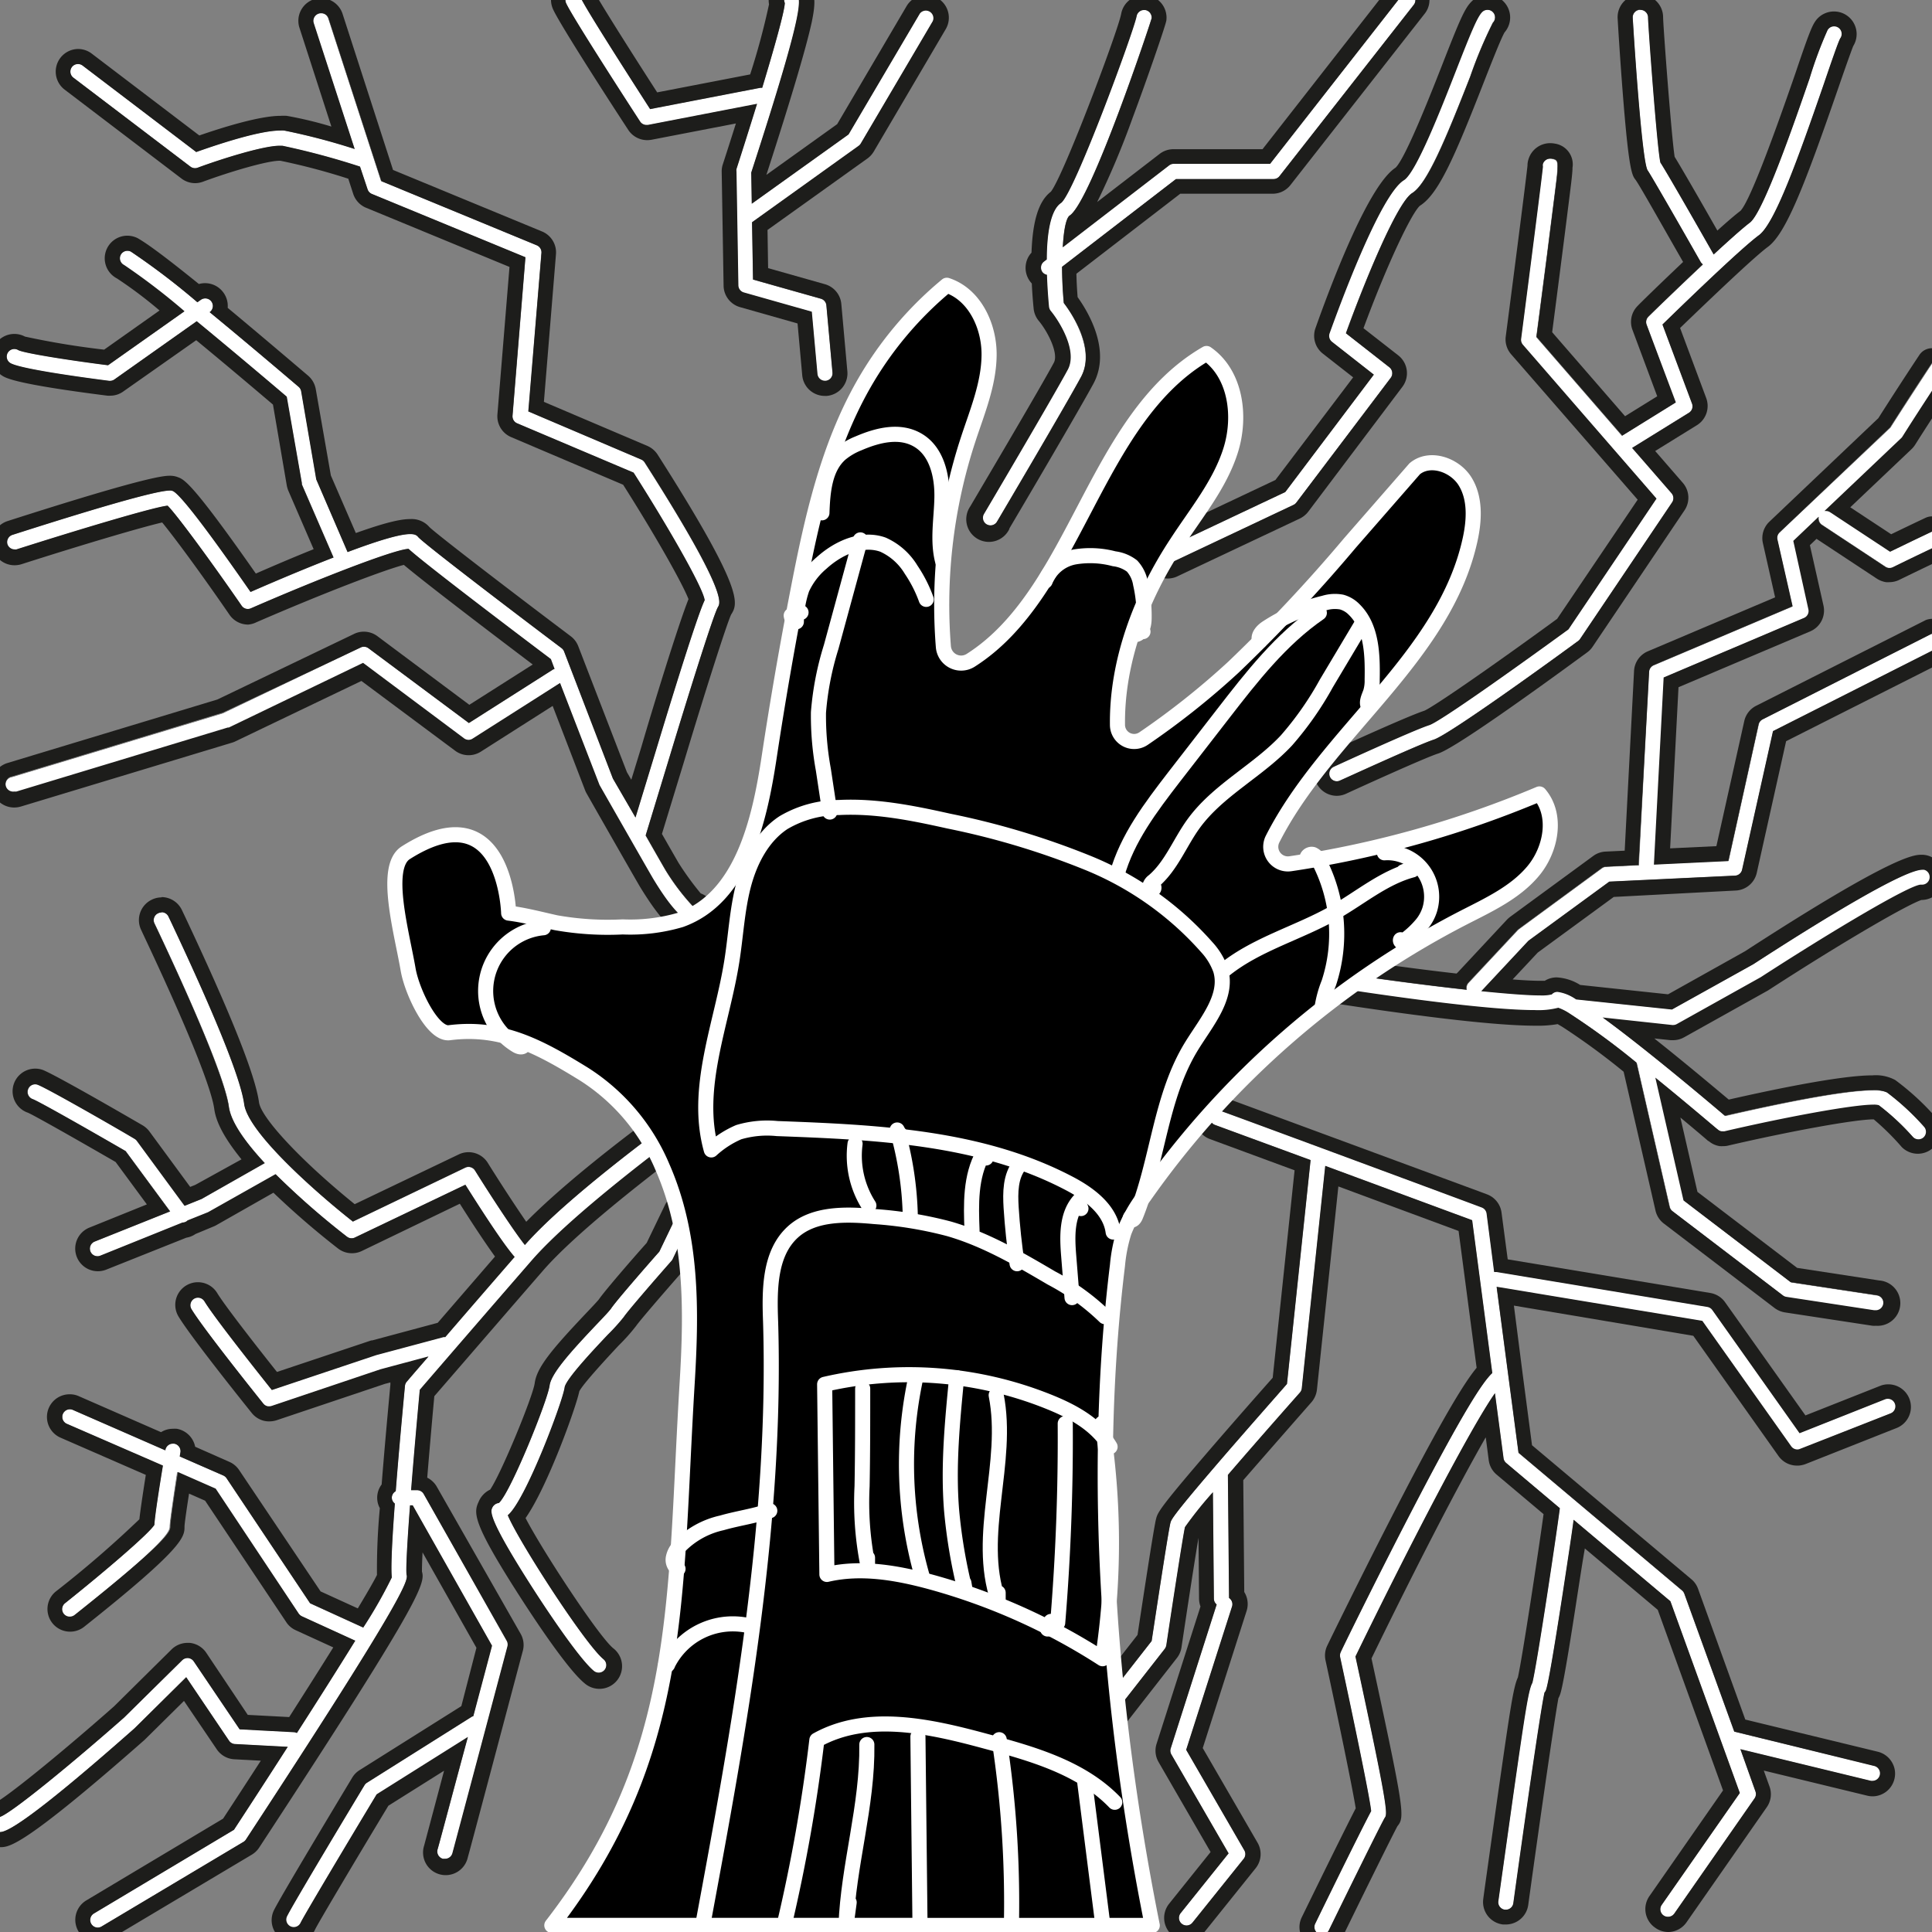 <svg xmlns="http://www.w3.org/2000/svg" viewBox="0 0 256 256"><rect x="0" y="0" width="256" height="256" fill="#808080" stroke="none"/><defs><style>.cls-1{fill:#fff;}.cls-2{fill:#1d1d1b;}.cls-3,.cls-4{stroke:#fff;stroke-linecap:round;stroke-linejoin:round;stroke-width:2px;}.cls-4{fill:none;}</style></defs><g id="Chronicler_modules" data-name="Chronicler modules"><path class="cls-1" d="M249.79,185.39l-11.32,4.49-11.56-16.32a1,1,0,0,0-.65-.41l-27.94-4.63a.86.86,0,0,0-.32,0l-1-7.74a1,1,0,0,0-.65-.81c-.32-.12-32.36-12-34.66-12.8a1,1,0,1,0-.68,1.88l12.67,4.67-3.13,29.67c-1,1.18-5.72,6.47-9.59,11-5.63,6.56-5.76,7-5.85,7.4-.3,1.14-2.13,13.3-2.49,15.66L145.92,226a1,1,0,0,0,.17,1.4,1,1,0,0,0,.66.21,1,1,0,0,0,.74-.38l6.85-8.76a1.16,1.16,0,0,0,.2-.47c.86-5.74,2.21-14.5,2.47-15.65a51,51,0,0,1,3.71-4.63l.13,14.13a1,1,0,0,0,.37.75l-6.09,19.07a1,1,0,0,0,.09.81l7.58,13.1-6.36,7.93a1,1,0,0,0,.83,1.62,1,1,0,0,0,.73-.37l6.79-8.46a1,1,0,0,0,.08-1.13l-7.7-13.31,6.08-19a1,1,0,0,0-.4-1.12l-.15-16.31c4.31-5,9.49-10.85,9.54-10.91a1,1,0,0,0,.25-.56l3.11-29.48,19.47,7.2,2.67,20.26c-1.22,1.11-3.79,5-10.86,18.61-4.71,9.1-9.18,18.29-9.23,18.39a1,1,0,0,0-.07.64c1.53,7.09,3.94,18.58,4.11,20.4-.49.89-2.05,3.94-7.42,14.93a1,1,0,0,0,.46,1.33,1,1,0,0,0,.49.1,1,1,0,0,0,.85-.56c2.73-5.59,6.92-14.1,7.42-14.93.38-.48.41-1.48-3.89-21.35,7.1-14.6,15.3-30.38,18.49-34.9l1.14,8.61a1,1,0,0,0,.34.63l7.12,6c-.39,3.09-3,20.52-3.64,23.15-.52.88-1,3.92-2.51,14.71-1,7.11-2,14.22-2,14.22a1,1,0,0,0,.86,1.12h.18a1,1,0,0,0,.94-.86c1.35-9.79,3.58-25.47,4.13-27.91a1,1,0,0,0,.18-.29c.28-.68,1-5,2.23-12.81.78-5.12,1.23-8.07,1.45-9.8l12.83,10.8,9.2,25.41-10.35,14.83a1,1,0,0,0,.24,1.39,1,1,0,0,0,.63.18,1,1,0,0,0,.77-.42l10.64-15.27a1,1,0,0,0,.12-.91l-2-5.61,17.31,4.2.29,0a1,1,0,0,0,.92-.77,1,1,0,0,0-.74-1.2l-18.59-4.52-6.62-18.28a1,1,0,0,0-.29-.42l-21.68-18.25-1.35-10.21h0l-1.55-11.78,27.26,4.52,11.77,16.61a1,1,0,0,0,.87.42.85.85,0,0,0,.31-.06l12.06-4.78a1,1,0,1,0-.74-1.86Z"/><path class="cls-1" d="M85,60.91,70,54.52l1.71-21a1,1,0,0,0-.61-1L50.46,24l-7-21.56a1,1,0,0,0-1.91.62L47,19.75a84.81,84.81,0,0,0-9.27-2.41C35.08,17,28.13,19.39,26,20.15L10.94,8.69a1,1,0,0,0-1.21,1.6L25.26,22.07a1,1,0,0,0,.95.14c3.37-1.25,9.4-3.13,11.24-2.89a99.17,99.17,0,0,1,10.28,2.76l1,3a1,1,0,0,0,.57.62l20.35,8.39-1.71,21a1,1,0,0,0,.6,1l15.41,6.55c4.57,7.17,9.23,15.28,9.42,16.91-1.13,2.3-5.56,16.95-6.47,19.95l-2.7,8.85-3-5.17L74.75,86.34a1,1,0,0,0-.33-.44c-6.93-5.22-18.22-13.84-19-14.72-.38-.44-1-1.16-9.36,2l-4.15-9.63-2-11.67a1,1,0,0,0-.33-.59c-.43-.36-6.19-5.29-11.8-9.9h0a1,1,0,0,0-1.15-1.64l-.47.33a94.73,94.73,0,0,0-8.81-6.71,1,1,0,0,0-.92,1.78,87.45,87.45,0,0,1,8,6.13L14.32,48.41c-5.3-.68-11.08-1.6-11.89-2a1,1,0,0,0-1.09,1.68c1.18.78,9.56,1.92,13.11,2.37h.13a1,1,0,0,0,.57-.19l10.9-7.71c4.41,3.63,9.2,7.67,11.93,10L40,64a1,1,0,0,0,.06.23l4.17,9.65c-2.85,1.11-6.45,2.6-11,4.57-5.94-8.55-9.42-13-10.32-13.38-.36-.13-1.42-.53-21.28,5.82A1,1,0,0,0,1,72.14a1,1,0,0,0,1.25.64c8.53-2.72,18.17-5.6,20-5.79C23.33,68.07,28,74.42,32,80.26a1,1,0,0,0,1.22.34c8.92-3.88,19-7.8,20.89-7.88,2.16,2,15.52,12.09,18.86,14.61l.5,1.31a1.8,1.8,0,0,0-.21.08L62.13,95.81,48.82,85.9a1,1,0,0,0-1-.1L29.52,94.56,1.61,103a1,1,0,0,0,.29,2,1.55,1.55,0,0,0,.29,0l28-8.48.14,0,17.79-8.54,13.38,10a1,1,0,0,0,1.13,0L74.21,90.5,79.38,104a.91.91,0,0,0,.07.14c.27.48,6.72,11.78,7.07,12.35,2.32,3.8,4.1,5.71,5.29,5.71a1,1,0,0,0,.5-.13,1,1,0,0,0,.37-1.37,1,1,0,0,0-.82-.5,30,30,0,0,1-3.63-4.75c-.14-.22-1.29-2.23-2.7-4.7l0-.06,3.22-10.58c2.13-7,5.74-18.63,6.36-19.67.34-.54,1.24-2-9.7-19.1A1,1,0,0,0,85,60.91Z"/><path class="cls-1" d="M123.23,1.45a1,1,0,0,0-1.36.35l-9.43,16L99.61,27l-.07-4.14C107,0,106.2-.43,105.3-.89A1,1,0,0,0,104-.45a1,1,0,0,0,0,.85c0,1.13-1.35,5.87-3,11.24h-.23L86.14,14.46C82.63,9,77.3.67,76.88-.38a1,1,0,0,0-1.3-.55A1,1,0,0,0,75,.38c.66,1.61,8.87,14.29,9.8,15.73a1,1,0,0,0,.84.46l.19,0,14.47-2.79c-.92,3-1.88,6-2.73,8.65a1,1,0,0,0,0,.33l.25,15.07a1,1,0,0,0,.73.95l9,2.55.75,8.24a1,1,0,0,0,1,.91h.09a1,1,0,0,0,.9-1.08l-.81-8.92a1,1,0,0,0-.72-.87l-9-2.54-.13-7.6,14.13-10.11a1,1,0,0,0,.28-.31l9.53-16.2A1,1,0,0,0,123.23,1.45Z"/><path class="cls-1" d="M219.47,66.05,207.8,83.38c-6.44,4.71-17,12.24-18.44,12.69-2.16.69-12.23,5.32-12.66,5.52a1,1,0,0,0,.42,1.91.92.92,0,0,0,.42-.1c.1,0,10.38-4.77,12.43-5.42s16.33-11,19.15-13.09a1.14,1.14,0,0,0,.24-.25l12.2-18.11a1,1,0,0,0-.08-1.21l-5.22-6,7.53-4.66a1,1,0,0,0,.41-1.2L220.28,43c2.05-2,10.28-10,12.79-11.85,2.1-1.57,5.14-10,8.61-20.08.94-2.72,1.9-5.53,2.16-6A1,1,0,1,0,242.16,4a53.76,53.76,0,0,0-2.37,6.39c-2,5.77-6.14,17.8-7.92,19.13-1,.76-2.82,2.38-4.8,4.22-1.49-2.62-6.16-10.81-7.06-12.18-.44-1.76-1.63-18.31-1.64-19.23a1,1,0,0,0-2,0c0,.18,1.14,19.31,2,20.31.41.56,4.52,7.72,7,12.1a1,1,0,0,0,.3.33c-3.47,3.26-7,6.68-7.22,6.92a1,1,0,0,0-.24,1.06L222,53.38l-7.1,4.4-11.37-13.1c.19-1.45.81-6.25,1.43-11,.36-2.88.73-5.75,1-7.91.21-1.69.34-2.75.37-3.42h0c.06-1.1-.16-1.15-.74-1.27a1,1,0,0,0-1.17.69,1,1,0,0,0,0,.35c-.12,1.31-1.78,14.23-2.89,22.81a1,1,0,0,0,.23.78Z"/><path class="cls-1" d="M186,23.88c-3.21,2-8.77,17.25-9.85,20.29a1,1,0,0,0,.32,1.12l5.55,4.35L170.31,65.2l-15.88,7.5a1,1,0,0,0,.43,1.9,1,1,0,0,0,.43-.1l16.09-7.6a1,1,0,0,0,.38-.3l12.48-16.54a1,1,0,0,0-.18-1.39l-5.76-4.51c2.47-6.83,6.82-17.38,8.78-18.58s4.46-7.18,7.69-15.43a58.75,58.75,0,0,1,3-7.14,1,1,0,0,0,0-1.41,1,1,0,0,0-1.42,0c-.65.65-1.47,2.66-3.49,7.82S187.64,22.88,186,23.88Z"/><path class="cls-1" d="M91.24,160.11a1,1,0,0,0-1.33.47l-2.54,5.29c-.9,1-5.66,6.44-6.38,7.52-.17.27-1,1.19-1.9,2.09-3.42,3.61-6,6.5-6.26,8.13-.26,2-5.17,14.17-6.72,15.57a1.09,1.09,0,0,0-.88.63c-.23.5-.62,1.34,5.38,10.69,2.81,4.37,6.41,9.55,8.08,10.93a1,1,0,0,0,.64.23,1,1,0,0,0,.77-.36,1,1,0,0,0-.13-1.41c-2.53-2.1-11.34-15.78-12.69-19.09,2.36-2,7.29-15.1,7.53-16.93.15-1.12,4.06-5.25,5.73-7a25.92,25.92,0,0,0,2.12-2.35c.51-.77,4-4.85,6.3-7.41a.94.94,0,0,0,.16-.23l2.59-5.41A1,1,0,0,0,91.24,160.11Z"/><path class="cls-1" d="M255,115.25c-1.91-.51-13.41,6.51-22.64,12.5l-10.78,6-12.7-1.34c-2.29-1.35-2.82-1.07-3.23-.66-.94.29-4.71,0-9.34-.43l6.24-6.68,10.72-7.84L229.9,116a1,1,0,0,0,.93-.78l4.1-18.37L256,86.24V84l-.08,0L233.6,95.31a1,1,0,0,0-.52.67l-4,18.09-9.86.47,1.29-24.8,18.6-7.89a1,1,0,0,0,.58-1.14l-2-9.07,3.36-3.2a1,1,0,0,0,.41,1.08l8.42,5.56a1,1,0,0,0,.4.15,1,1,0,0,0,.59-.09c1.38-.68,3.26-1.59,5.2-2.51V70.42c-2.39,1.13-4.59,2.19-5.56,2.67l-7.95-5.24a1,1,0,0,0-.74-.14l10.16-9.65a1,1,0,0,0,.16-.19c1.17-1.86,2.53-4,3.93-6.1V48.14c-2.63,4-4.91,7.53-5.55,8.55L235.83,70.58a1,1,0,0,0-.29,1l2,8.81-18.4,7.8a1,1,0,0,0-.61.87l-1.34,25.62-4.35.21a1,1,0,0,0-.54.19l-11,8.07-.14.12-6.54,7a1,1,0,0,0-.22.92c-5.56-.61-11.92-1.47-16.09-2.1a1,1,0,1,0-.3,2c9.56,1.46,25.44,3.63,28.56,2.5a6.75,6.75,0,0,1,1.48.75h0a97.71,97.71,0,0,1,8.87,6.51l4.38,19.09a1,1,0,0,0,.36.57l14.68,11.2a1,1,0,0,0,.46.19l11.61,1.77a1,1,0,0,0,1.14-.84,1,1,0,0,0-.84-1.14l-11.36-1.72-14.19-10.83-3.73-16.27c4.42,3.58,8.24,6.85,8.29,6.88a1,1,0,0,0,.87.22c9-2.09,19.13-3.93,20.45-3.46a31.69,31.69,0,0,1,4.5,4.19,1,1,0,0,0,1.42.08,1,1,0,0,0,.07-1.41,33.16,33.16,0,0,0-4.92-4.55c-1.87-1.19-14,1.37-21.48,3.09-1.3-1.11-5.71-4.84-10.19-8.41-2.47-2-4.43-3.46-6-4.61l9.24,1a1,1,0,0,0,.6-.12l11.12-6.21c9.13-5.93,19.49-12.1,21.16-12.26a1,1,0,0,0,1.13-.71A1,1,0,0,0,255,115.25Zm-48.3,18.2a1,1,0,0,0,.3-.2A1,1,0,0,1,206.66,133.45Z"/><path class="cls-1" d="M185.28,0l-17,21.72H155.49a1,1,0,0,0-.61.21L140.79,32.78c.12-2.28.44-3.91.92-4.22,2.89-1.9,10.83-25.93,10.85-26.13a1,1,0,0,0-.85-1.09,1,1,0,0,0-1.13.83c-.41,2.16-8.2,23.34-10,24.72-1.44.94-1.86,4.21-1.9,7.49l-.38.29a1,1,0,0,0-.18,1.4,1,1,0,0,0,.58.34c.05,1.64.17,3.15.27,4.22a1.11,1.11,0,0,0,.22.55c1.09,1.31,3.62,5.28,2.27,7.8-2,3.63-11,19-11.1,19.12a1,1,0,0,0,.35,1.37,1.06,1.06,0,0,0,.51.14,1,1,0,0,0,.86-.49c.38-.64,9.17-15.53,11.14-19.19s-1.39-8.62-2.29-9.78c-.15-1.66-.22-3.3-.23-4.8l15.1-11.63h12.92a1,1,0,0,0,.79-.38L187.34.62a1,1,0,0,0,.2-.62Z"/><path class="cls-1" d="M89.76,149.27a1,1,0,0,0-1.4-.26c-.36.26-13.37,9.73-18.81,16-1.25-1.55-4.12-5.89-6.62-9.88a1,1,0,0,0-1.28-.37L46.76,161.9c-4.26-3.34-13.87-11.65-14.41-15.57-.45-3.34-3.7-11.43-9.63-24l-.4-.84a1,1,0,0,0-1.82.84l.41.86c7.29,15.47,9.17,21.29,9.46,23.45s2.28,4.8,4.76,7.48l-8.38,4.76-2.24.9-6.33-8.61a1,1,0,0,0-.31-.27c-1.94-1.13-11.72-6.79-12.86-7.17a1,1,0,0,0-1.25.62,1,1,0,0,0,.61,1.28c.8.28,7.9,4.33,12.32,6.89l5.9,8-10,4a1,1,0,0,0,.38,1.93,1,1,0,0,0,.37-.07L24.21,162h0a1,1,0,0,0,.59-.2s0,0,.06-.07l2.7-1.08.12-.06,8.87-5A104.64,104.64,0,0,0,46,163.86a1,1,0,0,0,1,.11l14.65-7c3.69,5.86,5.52,8.43,6.53,9.57-3,3.44-6.2,7.15-9.2,10.63a.83.83,0,0,0-.31,0l-8.9,2.38L36,184.17c-1.66-2.09-7.61-9.57-8.93-11.75a1,1,0,0,0-1.37-.34,1,1,0,0,0-.34,1.37c1.59,2.64,9.2,12.12,9.52,12.52a1,1,0,0,0,.56.35,1,1,0,0,0,.54,0l14.43-4.83,6.38-1.71c-1,1.16-2,2.29-2.88,3.34a1,1,0,0,0-.24.56c-.56,5.92-.95,10.45-1.22,13.95a1,1,0,0,0-.52.86,1,1,0,0,0,.4.78c-.51,6.8-.49,9-.4,9.78a62.7,62.7,0,0,1-3.79,6.65l-7.05-3.22L30,195.89a1.07,1.07,0,0,0-.43-.36L23.81,193l.09-.54a1,1,0,0,0-2-.33v.05L9.64,186.82a1,1,0,0,0-.8,1.83l12.75,5.57c-.42,2.56-1.07,6.63-1.13,7.86-.72,1.16-6.51,6.13-11.84,10.38a1,1,0,0,0-.16,1.41,1,1,0,0,0,.78.37,1.06,1.06,0,0,0,.63-.21c12.58-10,12.58-11.25,12.58-11.77s.53-4.13,1-7.21l5,2.2L39.57,213.8a1.12,1.12,0,0,0,.42.36l7.09,3.23c-2.21,3.57-4.94,7.88-7.74,12.24a1,1,0,0,0-.39-.11l-7.2-.38-6.08-9a1,1,0,0,0-.73-.44,1,1,0,0,0-.8.29l-7.67,7.59c-7,6.15-15,12.7-16.45,13.17a1,1,0,0,0-1,.79,1,1,0,0,0,.77,1.19,1,1,0,0,0,.22,0c.8,0,3.49-1.08,17.82-13.72l6.86-6.78,5.68,8.42a1,1,0,0,0,.78.44l7,.37c-2.5,3.87-5,7.7-7.13,11L12.44,253.55a1,1,0,0,0-.35,1.37,1,1,0,0,0,.86.49,1,1,0,0,0,.51-.15l18.78-11.2a.89.89,0,0,0,.33-.31C53.39,212,54.13,209.41,53.86,208.67c-.11-.79.11-4.54.46-9.21h.36l10.51,18.6c-.31,1.2-1.32,5-2.48,9.35a.8.8,0,0,0-.2.07l-13.9,8.75a.92.92,0,0,0-.32.33c-1,1.65-9.73,16.15-10.3,17.44a1,1,0,0,0,.5,1.32,1,1,0,0,0,1.32-.51c.4-.87,6.19-10.58,10.07-17L62,230.19c-1.83,6.87-3.76,14.15-4,14.85a1,1,0,0,0,.7,1.23,1.26,1.26,0,0,0,.27,0,1,1,0,0,0,1-.74c.38-1.36,7-26.32,7.29-27.39a1,1,0,0,0-.09-.75L56.14,198a1,1,0,0,0-.87-.51h-.8c.35-4.44.79-9.39,1.15-13.3,4.5-5.22,10-11.62,14.79-17.09h0c5.52-6.37,18.61-15.95,19.15-16.45A1,1,0,0,0,89.76,149.27Z"/><path class="cls-1" d="M249.79,185.39l-11.32,4.49-11.56-16.32a1,1,0,0,0-.65-.41l-27.94-4.63a.86.86,0,0,0-.32,0l-1-7.74a1,1,0,0,0-.65-.81c-.32-.12-32.36-12-34.66-12.8a1,1,0,1,0-.68,1.88l12.67,4.67-3.13,29.67c-1,1.18-5.72,6.47-9.59,11-5.63,6.56-5.76,7-5.85,7.4-.3,1.14-2.13,13.3-2.49,15.66L145.92,226a1,1,0,0,0,.17,1.4,1,1,0,0,0,.66.21,1,1,0,0,0,.74-.38l6.85-8.76a1.16,1.16,0,0,0,.2-.47c.86-5.74,2.21-14.5,2.47-15.65a51,51,0,0,1,3.71-4.63l.13,14.13a1,1,0,0,0,.37.75l-6.09,19.07a1,1,0,0,0,.09.81l7.58,13.1-6.36,7.93a1,1,0,0,0,.83,1.62,1,1,0,0,0,.73-.37l6.79-8.46a1,1,0,0,0,.08-1.13l-7.7-13.31,6.08-19a1,1,0,0,0-.4-1.12l-.15-16.31c4.31-5,9.49-10.85,9.54-10.91a1,1,0,0,0,.25-.56l3.11-29.48,19.47,7.2,2.67,20.26c-1.22,1.11-3.79,5-10.86,18.61-4.71,9.1-9.18,18.29-9.23,18.39a1,1,0,0,0-.07.64c1.53,7.09,3.94,18.58,4.11,20.4-.49.89-2.05,3.94-7.42,14.93a1,1,0,0,0,.46,1.33,1,1,0,0,0,.49.1,1,1,0,0,0,.85-.56c2.73-5.59,6.92-14.1,7.42-14.93.38-.48.41-1.48-3.89-21.35,7.1-14.6,15.3-30.38,18.49-34.9l1.14,8.61a1,1,0,0,0,.34.63l7.12,6c-.39,3.09-3,20.52-3.64,23.15-.52.88-1,3.92-2.51,14.71-1,7.11-2,14.22-2,14.22a1,1,0,0,0,.86,1.12h.18a1,1,0,0,0,.94-.86c1.35-9.79,3.58-25.47,4.13-27.91a1,1,0,0,0,.18-.29c.28-.68,1-5,2.23-12.81.78-5.12,1.23-8.07,1.45-9.8l12.83,10.8,9.2,25.41-10.35,14.83a1,1,0,0,0,.24,1.39,1,1,0,0,0,.63.18,1,1,0,0,0,.77-.42l10.64-15.27a1,1,0,0,0,.12-.91l-2-5.61,17.31,4.2.29,0a1,1,0,0,0,.92-.77,1,1,0,0,0-.74-1.2l-18.59-4.52-6.62-18.28a1,1,0,0,0-.29-.42l-21.68-18.25-1.35-10.21h0l-1.55-11.78,27.26,4.52,11.77,16.61a1,1,0,0,0,.87.42.85.85,0,0,0,.31-.06l12.06-4.78a1,1,0,1,0-.74-1.86Z"/><path class="cls-1" d="M85,60.91,70,54.52l1.71-21a1,1,0,0,0-.61-1L50.46,24l-7-21.56a1,1,0,0,0-1.91.62L47,19.75a84.81,84.81,0,0,0-9.27-2.41C35.08,17,28.13,19.39,26,20.15L10.94,8.69a1,1,0,0,0-1.21,1.6L25.26,22.07a1,1,0,0,0,.95.14c3.37-1.25,9.4-3.13,11.24-2.89a99.17,99.17,0,0,1,10.28,2.76l1,3a1,1,0,0,0,.57.62l20.35,8.39-1.71,21a1,1,0,0,0,.6,1l15.41,6.55c4.57,7.17,9.23,15.28,9.42,16.91-1.13,2.3-5.56,16.95-6.47,19.95l-2.7,8.85-3-5.17L74.75,86.34a1,1,0,0,0-.33-.44c-6.93-5.22-18.22-13.84-19-14.72-.38-.44-1-1.16-9.36,2l-4.15-9.63-2-11.67a1,1,0,0,0-.33-.59c-.43-.36-6.19-5.29-11.8-9.9h0a1,1,0,0,0-1.15-1.64l-.47.33a94.73,94.73,0,0,0-8.81-6.71,1,1,0,0,0-.92,1.78,87.45,87.45,0,0,1,8,6.13L14.32,48.41c-5.3-.68-11.08-1.6-11.89-2a1,1,0,0,0-1.09,1.68c1.18.78,9.56,1.92,13.11,2.37h.13a1,1,0,0,0,.57-.19l10.9-7.71c4.41,3.63,9.2,7.67,11.93,10L40,64a1,1,0,0,0,.06.23l4.17,9.65c-2.85,1.11-6.45,2.6-11,4.57-5.94-8.55-9.42-13-10.32-13.38-.36-.13-1.42-.53-21.28,5.82A1,1,0,0,0,1,72.14a1,1,0,0,0,1.25.64c8.53-2.72,18.17-5.6,20-5.79C23.33,68.07,28,74.42,32,80.26a1,1,0,0,0,1.22.34c8.92-3.88,19-7.8,20.89-7.88,2.16,2,15.52,12.09,18.86,14.61l.5,1.31a1.8,1.8,0,0,0-.21.08L62.13,95.81,48.82,85.9a1,1,0,0,0-1-.1L29.52,94.56,1.61,103a1,1,0,0,0,.29,2,1.55,1.55,0,0,0,.29,0l28-8.48.14,0,17.79-8.54,13.38,10a1,1,0,0,0,1.13,0L74.21,90.5,79.38,104a.91.91,0,0,0,.07.14c.27.48,6.72,11.78,7.07,12.35,2.32,3.8,4.1,5.71,5.29,5.71a1,1,0,0,0,.5-.13,1,1,0,0,0,.37-1.37,1,1,0,0,0-.82-.5,30,30,0,0,1-3.63-4.75c-.14-.22-1.29-2.23-2.7-4.7l0-.06,3.22-10.58c2.13-7,5.74-18.63,6.36-19.67.34-.54,1.24-2-9.7-19.1A1,1,0,0,0,85,60.91Z"/><path class="cls-1" d="M123.23,1.45a1,1,0,0,0-1.36.35l-9.43,16L99.61,27l-.07-4.14C107,0,106.2-.43,105.3-.89A1,1,0,0,0,104-.45a1,1,0,0,0,0,.85c0,1.13-1.35,5.87-3,11.24h-.23L86.14,14.46C82.63,9,77.3.67,76.88-.38a1,1,0,0,0-1.3-.55A1,1,0,0,0,75,.38c.66,1.61,8.87,14.29,9.8,15.73a1,1,0,0,0,.84.46l.19,0,14.47-2.79c-.92,3-1.88,6-2.73,8.65a1,1,0,0,0,0,.33l.25,15.07a1,1,0,0,0,.73.95l9,2.55.75,8.24a1,1,0,0,0,1,.91h.09a1,1,0,0,0,.9-1.08l-.81-8.92a1,1,0,0,0-.72-.87l-9-2.54-.13-7.6,14.13-10.11a1,1,0,0,0,.28-.31l9.53-16.2A1,1,0,0,0,123.23,1.45Z"/><path class="cls-1" d="M219.47,66.05,207.8,83.38c-6.44,4.71-17,12.24-18.44,12.69-2.16.69-12.23,5.32-12.66,5.52a1,1,0,0,0,.42,1.91.92.92,0,0,0,.42-.1c.1,0,10.38-4.77,12.43-5.42s16.33-11,19.15-13.09a1.14,1.14,0,0,0,.24-.25l12.2-18.11a1,1,0,0,0-.08-1.21l-5.22-6,7.53-4.66a1,1,0,0,0,.41-1.2L220.28,43c2.05-2,10.28-10,12.79-11.85,2.1-1.57,5.14-10,8.61-20.08.94-2.72,1.9-5.53,2.16-6A1,1,0,1,0,242.16,4a53.76,53.76,0,0,0-2.37,6.39c-2,5.77-6.14,17.8-7.92,19.13-1,.76-2.82,2.38-4.8,4.22-1.49-2.62-6.16-10.81-7.06-12.18-.44-1.76-1.63-18.31-1.64-19.23a1,1,0,0,0-2,0c0,.18,1.14,19.31,2,20.31.41.56,4.52,7.72,7,12.1a1,1,0,0,0,.3.33c-3.47,3.26-7,6.68-7.22,6.92a1,1,0,0,0-.24,1.06L222,53.38l-7.1,4.4-11.37-13.1c.19-1.45.81-6.25,1.43-11,.36-2.88.73-5.75,1-7.91.21-1.69.34-2.75.37-3.42h0c.06-1.1-.16-1.15-.74-1.27a1,1,0,0,0-1.17.69,1,1,0,0,0,0,.35c-.12,1.31-1.78,14.23-2.89,22.81a1,1,0,0,0,.23.78Z"/><path class="cls-1" d="M186,23.88c-3.21,2-8.77,17.25-9.85,20.29a1,1,0,0,0,.32,1.12l5.55,4.35L170.31,65.2l-15.88,7.5a1,1,0,0,0,.43,1.9,1,1,0,0,0,.43-.1l16.09-7.6a1,1,0,0,0,.38-.3l12.48-16.54a1,1,0,0,0-.18-1.39l-5.76-4.51c2.47-6.83,6.82-17.38,8.78-18.58s4.46-7.18,7.69-15.43a58.75,58.75,0,0,1,3-7.14,1,1,0,0,0,0-1.41,1,1,0,0,0-1.42,0c-.65.65-1.47,2.66-3.49,7.82S187.64,22.88,186,23.88Z"/><path class="cls-1" d="M91.24,160.11a1,1,0,0,0-1.33.47l-2.54,5.29c-.9,1-5.66,6.44-6.38,7.52-.17.27-1,1.19-1.9,2.09-3.42,3.61-6,6.5-6.26,8.13-.26,2-5.17,14.17-6.72,15.57a1.09,1.09,0,0,0-.88.63c-.23.5-.62,1.34,5.38,10.69,2.81,4.37,6.41,9.55,8.08,10.93a1,1,0,0,0,.64.23,1,1,0,0,0,.77-.36,1,1,0,0,0-.13-1.41c-2.53-2.1-11.34-15.78-12.69-19.09,2.36-2,7.29-15.1,7.53-16.93.15-1.12,4.06-5.25,5.73-7a25.92,25.92,0,0,0,2.12-2.35c.51-.77,4-4.85,6.3-7.41a.94.94,0,0,0,.16-.23l2.59-5.41A1,1,0,0,0,91.24,160.11Z"/><path class="cls-1" d="M255,115.25c-1.91-.51-13.41,6.51-22.64,12.5l-10.78,6-12.7-1.34c-2.29-1.35-2.82-1.07-3.23-.66-.94.29-4.71,0-9.34-.43l6.24-6.68,10.72-7.84L229.9,116a1,1,0,0,0,.93-.78l4.1-18.37L256,86.24V84l-.08,0L233.6,95.31a1,1,0,0,0-.52.67l-4,18.09-9.86.47,1.29-24.8,18.6-7.89a1,1,0,0,0,.58-1.14l-2-9.07,3.36-3.2a1,1,0,0,0,.41,1.08l8.42,5.56a1,1,0,0,0,.4.15,1,1,0,0,0,.59-.09c1.38-.68,3.26-1.59,5.2-2.51V70.42c-2.39,1.13-4.59,2.19-5.56,2.67l-7.95-5.24a1,1,0,0,0-.74-.14l10.16-9.65a1,1,0,0,0,.16-.19c1.17-1.86,2.53-4,3.93-6.1V48.14c-2.63,4-4.91,7.53-5.55,8.55L235.83,70.58a1,1,0,0,0-.29,1l2,8.81-18.4,7.8a1,1,0,0,0-.61.87l-1.34,25.62-4.35.21a1,1,0,0,0-.54.19l-11,8.07-.14.12-6.54,7a1,1,0,0,0-.22.92c-5.56-.61-11.92-1.47-16.09-2.1a1,1,0,1,0-.3,2c9.56,1.46,25.44,3.63,28.56,2.5a6.75,6.75,0,0,1,1.48.75h0a97.71,97.71,0,0,1,8.87,6.51l4.38,19.09a1,1,0,0,0,.36.57l14.68,11.2a1,1,0,0,0,.46.19l11.61,1.77a1,1,0,0,0,1.14-.84,1,1,0,0,0-.84-1.14l-11.36-1.72-14.19-10.83-3.73-16.27c4.42,3.58,8.24,6.85,8.29,6.88a1,1,0,0,0,.87.22c9-2.09,19.13-3.93,20.45-3.46a31.69,31.69,0,0,1,4.5,4.19,1,1,0,0,0,1.42.08,1,1,0,0,0,.07-1.41,33.16,33.16,0,0,0-4.92-4.55c-1.87-1.19-14,1.37-21.48,3.09-1.3-1.11-5.71-4.84-10.19-8.41-2.47-2-4.43-3.46-6-4.61l9.24,1a1,1,0,0,0,.6-.12l11.12-6.21c9.13-5.93,19.49-12.1,21.16-12.26a1,1,0,0,0,1.13-.71A1,1,0,0,0,255,115.25Zm-48.3,18.2a1,1,0,0,0,.3-.2A1,1,0,0,1,206.66,133.45Z"/><path class="cls-1" d="M185.28,0l-17,21.72H155.49a1,1,0,0,0-.61.21L140.79,32.78c.12-2.28.44-3.91.92-4.22,2.89-1.9,10.83-25.93,10.85-26.13a1,1,0,0,0-.85-1.09,1,1,0,0,0-1.13.83c-.41,2.16-8.2,23.34-10,24.72-1.44.94-1.86,4.21-1.9,7.49l-.38.29a1,1,0,0,0-.18,1.4,1,1,0,0,0,.58.34c.05,1.64.17,3.15.27,4.22a1.11,1.11,0,0,0,.22.55c1.09,1.31,3.62,5.28,2.27,7.8-2,3.63-11,19-11.1,19.12a1,1,0,0,0,.35,1.37,1.06,1.06,0,0,0,.51.14,1,1,0,0,0,.86-.49c.38-.64,9.17-15.53,11.14-19.19s-1.39-8.62-2.29-9.78c-.15-1.66-.22-3.3-.23-4.8l15.1-11.63h12.92a1,1,0,0,0,.79-.38L187.34.62a1,1,0,0,0,.2-.62Z"/><path class="cls-1" d="M89.76,149.27a1,1,0,0,0-1.4-.26c-.36.26-13.37,9.73-18.81,16-1.25-1.55-4.12-5.89-6.62-9.88a1,1,0,0,0-1.28-.37L46.76,161.9c-4.26-3.34-13.87-11.65-14.41-15.57-.45-3.34-3.7-11.43-9.63-24l-.4-.84a1,1,0,0,0-1.82.84l.41.86c7.29,15.47,9.17,21.29,9.46,23.45s2.28,4.8,4.76,7.48l-8.38,4.76-2.24.9-6.33-8.61a1,1,0,0,0-.31-.27c-1.94-1.13-11.72-6.79-12.86-7.17a1,1,0,0,0-1.25.62,1,1,0,0,0,.61,1.28c.8.28,7.9,4.33,12.32,6.89l5.9,8-10,4a1,1,0,0,0,.38,1.93,1,1,0,0,0,.37-.07L24.21,162h0a1,1,0,0,0,.59-.2s0,0,.06-.07l2.7-1.08.12-.06,8.87-5A104.64,104.64,0,0,0,46,163.86a1,1,0,0,0,1,.11l14.65-7c3.69,5.86,5.52,8.43,6.53,9.57-3,3.44-6.2,7.15-9.2,10.63a.83.83,0,0,0-.31,0l-8.9,2.38L36,184.17c-1.66-2.09-7.61-9.57-8.93-11.75a1,1,0,0,0-1.37-.34,1,1,0,0,0-.34,1.37c1.59,2.64,9.2,12.12,9.52,12.52a1,1,0,0,0,.56.35,1,1,0,0,0,.54,0l14.43-4.83,6.38-1.71c-1,1.16-2,2.29-2.88,3.34a1,1,0,0,0-.24.56c-.56,5.92-.95,10.45-1.22,13.95a1,1,0,0,0-.52.86,1,1,0,0,0,.4.78c-.51,6.8-.49,9-.4,9.78a62.7,62.7,0,0,1-3.79,6.65l-7.05-3.22L30,195.89a1.07,1.07,0,0,0-.43-.36L23.81,193l.09-.54a1,1,0,0,0-2-.33v.05L9.64,186.82a1,1,0,0,0-.8,1.83l12.75,5.57c-.42,2.56-1.07,6.63-1.13,7.86-.72,1.16-6.51,6.13-11.84,10.38a1,1,0,0,0-.16,1.41,1,1,0,0,0,.78.37,1.06,1.06,0,0,0,.63-.21c12.58-10,12.58-11.25,12.58-11.77s.53-4.13,1-7.21l5,2.2L39.57,213.8a1.12,1.12,0,0,0,.42.36l7.09,3.23c-2.21,3.57-4.94,7.88-7.74,12.24a1,1,0,0,0-.39-.11l-7.2-.38-6.08-9a1,1,0,0,0-.73-.44,1,1,0,0,0-.8.29l-7.67,7.59c-7,6.15-15,12.7-16.45,13.17a1,1,0,0,0-1,.79,1,1,0,0,0,.77,1.19,1,1,0,0,0,.22,0c.8,0,3.49-1.08,17.82-13.72l6.86-6.78,5.68,8.42a1,1,0,0,0,.78.44l7,.37c-2.5,3.87-5,7.7-7.13,11L12.44,253.55a1,1,0,0,0-.35,1.37,1,1,0,0,0,.86.49,1,1,0,0,0,.51-.15l18.78-11.2a.89.89,0,0,0,.33-.31C53.39,212,54.13,209.41,53.86,208.67c-.11-.79.11-4.54.46-9.21h.36l10.51,18.6c-.31,1.2-1.32,5-2.48,9.35a.8.8,0,0,0-.2.07l-13.9,8.75a.92.92,0,0,0-.32.33c-1,1.65-9.73,16.15-10.3,17.44a1,1,0,0,0,.5,1.32,1,1,0,0,0,1.32-.51c.4-.87,6.19-10.58,10.07-17L62,230.19c-1.83,6.87-3.76,14.15-4,14.85a1,1,0,0,0,.7,1.23,1.26,1.26,0,0,0,.27,0,1,1,0,0,0,1-.74c.38-1.36,7-26.32,7.29-27.39a1,1,0,0,0-.09-.75L56.14,198a1,1,0,0,0-.87-.51h-.8c.35-4.44.79-9.39,1.15-13.3,4.5-5.22,10-11.62,14.79-17.09h0c5.52-6.37,18.61-15.95,19.15-16.45A1,1,0,0,0,89.76,149.27Z"/><path class="cls-2" d="M161.33,147.12a1,1,0,0,1,.34.06C164,148,196,159.86,196.33,160a1,1,0,0,1,.65.81l1,7.74.2,0h.12l27.94,4.63a1,1,0,0,1,.65.41l11.56,16.32,11.32-4.49a1,1,0,0,1,.38-.07,1,1,0,0,1,.36,1.93L238.47,192a.85.85,0,0,1-.31.06h0a1,1,0,0,1-.82-.43l-11.77-16.61-27.26-4.52,1.55,11.78h0l1.35,10.21,21.68,18.25a1,1,0,0,1,.29.42l6.62,18.28L248.34,234a1,1,0,0,1,.74,1.2,1,1,0,0,1-.92.77h0a1,1,0,0,1-.24,0l-17.31-4.2,2,5.61a1,1,0,0,1-.12.91l-10.64,15.27a1,1,0,0,1-.77.42H221a1,1,0,0,1-.57-.18,1,1,0,0,1-.24-1.39l10.35-14.83-9.2-25.41-12.83-10.8c-.22,1.73-.67,4.68-1.45,9.8-1.2,7.82-1.95,12.13-2.23,12.81a1,1,0,0,1-.18.29c-.55,2.44-2.78,18.12-4.13,27.91a1,1,0,0,1-.94.86h-.18a1,1,0,0,1-.86-1.12s1-7.11,2-14.22c1.55-10.79,2-13.83,2.51-14.71.65-2.63,3.25-20.06,3.64-23.15l-7.12-6a1,1,0,0,1-.34-.63l-1.14-8.61c-3.19,4.52-11.39,20.3-18.49,34.9,4.3,19.87,4.27,20.87,3.89,21.35-.5.83-4.69,9.34-7.42,14.93a1,1,0,0,1-.85.56h-.05a1,1,0,0,1-.44-.1,1,1,0,0,1-.46-1.33c5.37-11,6.93-14,7.42-14.93-.17-1.82-2.58-13.31-4.11-20.4a1,1,0,0,1,.07-.64c0-.1,4.52-9.29,9.23-18.39,7.07-13.66,9.64-17.5,10.86-18.61l-2.67-20.26-19.47-7.2-3.11,29.48a1,1,0,0,1-.25.56c-.05.06-5.23,5.89-9.54,10.91l.15,16.31a1,1,0,0,1,.4,1.12l-6.08,19,7.7,13.31a1,1,0,0,1-.08,1.13L158,254.76a1,1,0,0,1-.73.37h-.05a1,1,0,0,1-.62-.22,1,1,0,0,1-.16-1.4l6.36-7.93-7.58-13.1a1,1,0,0,1-.09-.81l6.09-19.07a1,1,0,0,1-.37-.75l-.13-14.13a51,51,0,0,0-3.71,4.63c-.26,1.15-1.61,9.91-2.47,15.65a1.16,1.16,0,0,1-.2.47l-6.85,8.76a1,1,0,0,1-.74.38h-.05a.94.94,0,0,1-.61-.21,1,1,0,0,1-.17-1.4l6.68-8.56c.36-2.36,2.19-14.52,2.49-15.66.09-.36.22-.84,5.85-7.4,3.87-4.51,8.55-9.8,9.59-11l3.13-29.67L161,149.06a1,1,0,0,1,.34-1.94m0-2h0a3,3,0,0,0-1,5.82l11.2,4.13-2.9,27.49c-1.51,1.7-5.67,6.41-9.19,10.52-5.93,6.91-6.06,7.39-6.27,8.2-.28,1.08-1.62,9.85-2.45,15.35l-6.36,8.14a3,3,0,0,0-.61,2.21,2.9,2.9,0,0,0,1.13,2,3,3,0,0,0,1.84.63h.16a3,3,0,0,0,2.21-1.15l6.84-8.76a3,3,0,0,0,.61-1.39c.86-5.76,1.83-12.06,2.26-14.54l.07,8.1a3.11,3.11,0,0,0,.19,1l-5.82,18.2a3,3,0,0,0,.26,2.4l6.9,11.93-5.5,6.86a3,3,0,0,0,.47,4.21,2.94,2.94,0,0,0,1.87.66h.16a3,3,0,0,0,2.18-1.12l6.79-8.46a3,3,0,0,0,.26-3.37l-7.27-12.55,5.82-18.2a3,3,0,0,0-.32-2.48l-.13-14.82c4-4.6,8.49-9.71,9-10.29a3.07,3.07,0,0,0,.76-1.7l2.84-26.93,15.93,5.9,2.39,18.13c-1.47,1.77-4.17,6-10.54,18.36-4.47,8.65-8.76,17.43-9.23,18.41a3,3,0,0,0-.25,2c1.73,8,3.59,17,4,19.6-1,1.94-3.41,6.78-7.14,14.42a2.94,2.94,0,0,0-.15,2.29,3,3,0,0,0,1.53,1.72,3,3,0,0,0,1.31.3h.16a3,3,0,0,0,2.54-1.68c3.16-6.48,6.66-13.55,7.28-14.69,1-1.21.92-2-3.44-22.22,5.89-12.1,11.52-23,15.14-29.3l.39,3a3,3,0,0,0,1,1.9l6.27,5.28c-.66,4.83-2.78,18.81-3.4,21.63-.61,1.32-1,4.05-2.59,15.09-1,7.07-2,14.19-2,14.27a3,3,0,0,0,.58,2.22,3,3,0,0,0,2,1.16l.41,0h.16a3,3,0,0,0,2.81-2.59c1.56-11.34,3.45-24.42,4-27.4a2.1,2.1,0,0,0,.15-.3c.18-.44.51-1.25,2.35-13.28.4-2.57.71-4.62,1-6.25l9.66,8.13,8.65,23.93-9.75,14a3,3,0,0,0,.74,4.18A3,3,0,0,0,221,256h.16a3,3,0,0,0,2.31-1.28l10.64-15.26a3,3,0,0,0,.36-2.74l-.76-2.11,13.69,3.32a2.82,2.82,0,0,0,.71.09h.15a3,3,0,0,0,2.76-2.29,2.94,2.94,0,0,0-.35-2.26,3,3,0,0,0-1.86-1.36l-17.55-4.26L225,210.52a2.94,2.94,0,0,0-.89-1.27L203,191.5l-1.24-9.44v0L200.6,173l23.77,4,11.29,15.93a3,3,0,0,0,2.45,1.27h.15a3.18,3.18,0,0,0,1-.21l12.05-4.77a3,3,0,0,0-1.1-5.79,2.87,2.87,0,0,0-1.12.22l-9.86,3.9-10.65-15a3,3,0,0,0-2-1.23l-26.8-4.45-.82-6.2a3,3,0,0,0-1.94-2.42l-.72-.27-34-12.55a3.21,3.21,0,0,0-1-.17Z"/><path class="cls-2" d="M42.54,1.76a1,1,0,0,1,1,.69l7,21.56,20.6,8.5a1,1,0,0,1,.61,1L70,54.52l15,6.39a1,1,0,0,1,.45.39c10.94,17.13,10,18.56,9.7,19.1-.62,1-4.23,12.62-6.36,19.67l-3.22,10.58,0,.06c1.41,2.47,2.56,4.48,2.7,4.7a30,30,0,0,0,3.63,4.75,1,1,0,0,1,.82.5,1,1,0,0,1-.37,1.37,1,1,0,0,1-.5.13c-1.19,0-3-1.91-5.29-5.71-.35-.57-6.8-11.87-7.07-12.35a.91.91,0,0,1-.07-.14L74.21,90.5,62.62,97.87a.94.94,0,0,1-.53.16,1,1,0,0,1-.6-.2l-13.38-10L30.32,96.4l-.14,0-28,8.48a1.55,1.55,0,0,1-.29,0,1,1,0,0,1-.29-2l27.91-8.45L47.79,85.8a.91.91,0,0,1,.43-.1,1,1,0,0,1,.6.2l13.31,9.91,11.15-7.09a1.8,1.8,0,0,1,.21-.08L73,87.33c-3.34-2.52-16.7-12.61-18.86-14.61-1.92.08-12,4-20.89,7.88a1,1,0,0,1-.4.09,1,1,0,0,1-.82-.43C28,74.42,23.33,68.07,22.19,67c-1.82.19-11.46,3.07-20,5.79a.79.79,0,0,1-.3,0A1,1,0,0,1,1,72.14a1,1,0,0,1,.64-1.26C17.89,65.67,21.53,65,22.51,65a.79.79,0,0,1,.36.06c.9.33,4.38,4.83,10.32,13.38,4.55-2,8.15-3.46,11-4.57L40,64.22A1,1,0,0,1,40,64L38,52.56c-2.73-2.33-7.52-6.37-11.93-10l-10.9,7.71a1,1,0,0,1-.57.19h-.13C10.9,50,2.52,48.86,1.34,48.08a1,1,0,0,1-.27-1.39,1,1,0,0,1,.83-.44,1,1,0,0,1,.53.15c.81.41,6.59,1.33,11.89,2l10.13-7.16a87.45,87.45,0,0,0-8-6.13A1,1,0,0,1,16,33.77a1,1,0,0,1,.88-.54,1,1,0,0,1,.46.11,94.73,94.73,0,0,1,8.81,6.71l.47-.33a1,1,0,0,1,.57-.18,1,1,0,0,1,.58,1.82h0c5.61,4.61,11.37,9.54,11.8,9.9a1,1,0,0,1,.33.59l2,11.67,4.15,9.63c5-1.88,7.24-2.38,8.3-2.38.72,0,.91.22,1.06.4.78.88,12.07,9.5,19,14.72a1,1,0,0,1,.33.44l6.47,16.83,3,5.17,2.7-8.85c.91-3,5.34-17.65,6.47-19.95-.19-1.63-4.85-9.74-9.42-16.91L68.51,56.08a1,1,0,0,1-.6-1l1.71-21L49.27,25.69a1,1,0,0,1-.57-.62l-1-3a99.17,99.17,0,0,0-10.28-2.76l-.37,0c-2.17,0-7.7,1.74-10.87,2.91a1,1,0,0,1-.35.06,1,1,0,0,1-.6-.2L9.73,10.29a1,1,0,0,1,.61-1.8,1,1,0,0,1,.6.2L26,20.15c2-.71,8.14-2.85,11.1-2.85a3.52,3.52,0,0,1,.58,0A84.81,84.81,0,0,1,47,19.75L41.58,3.07a1,1,0,0,1,.65-1.26.81.81,0,0,1,.31-.05m0-2a3.16,3.16,0,0,0-.92.14,3,3,0,0,0-1.94,3.78l4.23,13.09A51.18,51.18,0,0,0,38,15.35a7.3,7.3,0,0,0-.84,0c-2.83,0-7.89,1.61-10.75,2.6L12.15,7.1a3,3,0,0,0-1.81-.61A3,3,0,0,0,8,7.67a3,3,0,0,0,.57,4.21L24.05,23.66a3,3,0,0,0,1.81.61,3,3,0,0,0,1-.18c3.62-1.34,8.54-2.79,10.18-2.79h.11a85.5,85.5,0,0,1,9,2.38l.65,2a3,3,0,0,0,1.71,1.85l19,7.84-1.6,19.55a3,3,0,0,0,1.82,3l14.84,6.31c4.54,7.16,7.92,13.23,8.66,15.16C89.82,82.93,86.43,94,85,98.92l-1.35,4.4-.58-1L76.62,85.62a3,3,0,0,0-1-1.32C67.35,78.07,57.87,70.79,56.9,69.84a3.11,3.11,0,0,0-2.54-1.06c-1,0-2.67.23-7.21,1.85L43.84,63l-2-11.44a3.06,3.06,0,0,0-1-1.77c-.58-.49-5.52-4.71-10.67-9a3,3,0,0,0-.55-2,3,3,0,0,0-2.45-1.27,3.24,3.24,0,0,0-.82.11C20.63,33,19,32,18.26,31.57a3.07,3.07,0,0,0-1.39-.34,3,3,0,0,0-1.38,5.66,57,57,0,0,1,5.65,4.25L13.8,46.33A105.73,105.73,0,0,1,3.31,44.6,3,3,0,0,0,.23,49.74c.51.34,1.69,1.13,14,2.69a2.34,2.34,0,0,0,.38,0,2.93,2.93,0,0,0,1.73-.56L26,45.08c3.64,3,7.47,6.23,10.17,8.53L38,64.33a3.81,3.81,0,0,0,.2.68l3.36,7.76Q38.15,74.14,33.9,76c-8.46-12.09-9.5-12.47-10.35-12.78a2.81,2.81,0,0,0-1-.18c-.78,0-2.84,0-21.53,6a3,3,0,0,0,.92,5.86,3.14,3.14,0,0,0,.91-.14c8.12-2.6,15.8-4.87,18.64-5.53,1.5,1.82,5,6.53,8.92,12.23a3,3,0,0,0,2.47,1.3A3.06,3.06,0,0,0,34,82.44c9.23-4,17-6.94,19.51-7.59,3.21,2.69,12.69,9.88,17.08,13.2l-8.4,5.34L50,84.29a3,3,0,0,0-1.79-.59,2.92,2.92,0,0,0-1.3.3L28.8,92.69,1,101.1a3,3,0,0,0-1.78,1.45A3,3,0,0,0-1,104.84,3,3,0,0,0,1.9,107a3.22,3.22,0,0,0,.87-.13l28-8.47a2.56,2.56,0,0,0,.43-.17l16.69-8,12.41,9.24a3,3,0,0,0,3.41.13l9.52-6.06,4.3,11.18a3,3,0,0,0,.19.4c1.13,2,6.75,11.84,7.1,12.41,2.9,4.74,4.93,6.67,7,6.67a2.93,2.93,0,0,0,1.5-.4,3,3,0,0,0-.47-5.42,38.7,38.7,0,0,1-2.91-4c-.06-.1-.44-.75-2.23-3.88l3-9.82c2.83-9.39,5.64-18.16,6.17-19.25.92-1.46,1.8-3.1-9.74-21.19a3.08,3.08,0,0,0-1.35-1.15L72.07,53.25l1.6-19.58a3,3,0,0,0-1.85-3L52.08,22.52,45.39,1.83A3,3,0,0,0,42.54-.24Z"/><path class="cls-2" d="M104.84-1a1,1,0,0,1,.46.11c.9.46,1.68.86-5.76,23.76L99.61,27l12.83-9.18,9.43-16a1,1,0,0,1,1.72,1L114.06,19a1,1,0,0,1-.28.31L99.65,29.44l.13,7.6,9,2.54a1,1,0,0,1,.72.87l.81,8.92a1,1,0,0,1-.9,1.08h-.09a1,1,0,0,1-1-.91l-.75-8.24-9-2.55a1,1,0,0,1-.73-.95l-.25-15.07a1,1,0,0,1,0-.33c.85-2.63,1.81-5.68,2.73-8.65L85.85,16.55l-.19,0a1,1,0,0,1-.84-.46C83.89,14.67,75.68,2,75,.38a1,1,0,0,1,.56-1.31A1,1,0,0,1,76-1a1,1,0,0,1,.93.62C77.3.67,82.63,9,86.14,14.46l14.59-2.82H101c1.62-5.37,2.93-10.11,3-11.24a1,1,0,0,1,0-.85,1,1,0,0,1,.89-.55m0-2h0a3,3,0,0,0-2.67,1.64A2.94,2.94,0,0,0,101.9.57a94.51,94.51,0,0,1-2.5,9.29L87.08,12.24C82.7,5.45,79.1-.32,78.72-1.14A3,3,0,0,0,76-3a2.92,2.92,0,0,0-1.13.22,3,3,0,0,0-1.63,1.61,3,3,0,0,0,0,2.3c.68,1.67,7.2,11.8,10,16.07a3,3,0,0,0,2.51,1.37,3.55,3.55,0,0,0,.57-.05l11.19-2.16c-.58,1.85-1.18,3.71-1.74,5.44a2.89,2.89,0,0,0-.14,1l.25,15.08A3,3,0,0,0,98,40.68l7.68,2.18.62,6.87a3,3,0,0,0,3,2.73h.25a3,3,0,0,0,2.73-3.26l-.8-8.92a3,3,0,0,0-2.17-2.62l-7.53-2.13-.08-5.06L114.94,21a3.07,3.07,0,0,0,.84-.92l9.53-16.21a3,3,0,0,0-1.06-4.11A3,3,0,0,0,120.14.79l-9.21,15.66-9.38,6.72c3.36-10.37,5.25-16.79,6-20.19.51-2.47.77-4.6-1.29-5.65A3,3,0,0,0,104.84-3Z"/><path class="cls-2" d="M217.37,1.31a1,1,0,0,1,1,1c0,.92,1.2,17.47,1.64,19.23.9,1.37,5.57,9.56,7.06,12.18,2-1.84,3.8-3.46,4.8-4.22,1.78-1.33,5.93-13.36,7.92-19.13A53.76,53.76,0,0,1,242.16,4a1,1,0,1,1,1.68,1.08c-.26.43-1.22,3.24-2.16,6-3.47,10.05-6.51,18.51-8.61,20.08C230.56,33,222.33,41,220.28,43l3.92,10.5a1,1,0,0,1-.41,1.2l-7.53,4.66,5.22,6a1,1,0,0,1,.08,1.21l-12.2,18.11a1.14,1.14,0,0,1-.24.25C206.3,87,192.15,97.29,190,98s-12.33,5.38-12.43,5.42a.92.92,0,0,1-.42.1h0a1,1,0,0,1-.42-1.91c.43-.2,10.5-4.83,12.66-5.52,1.43-.45,12-8,18.44-12.69l11.67-17.33-17.71-20.4a1,1,0,0,1-.23-.78c1.11-8.58,2.77-21.5,2.89-22.81a1,1,0,0,1,0-.35,1,1,0,0,1,1-.71.65.65,0,0,1,.2,0c.58.12.8.17.74,1.27h0c0,.67-.16,1.73-.37,3.42-.27,2.16-.64,5-1,7.91-.62,4.8-1.24,9.6-1.43,11l11.37,13.1,7.1-4.4L218.18,43a1,1,0,0,1,.24-1.06c.24-.24,3.75-3.66,7.22-6.92a1,1,0,0,1-.3-.33c-2.49-4.38-6.6-11.54-7-12.1-.82-1-2-20.13-2-20.31a1,1,0,0,1,1-1m0-2a3,3,0,0,0-3,3c0,.21.3,5.16.68,10,.79,10.11,1.21,10.93,1.68,11.52s3.5,6,6.32,10.91c-3,2.84-5.7,5.47-6,5.8a3,3,0,0,0-.71,3.2l3.28,8.8-4.26,2.64-9.66-11.13c.26-2,.79-6.1,1.31-10.17.37-2.87.73-5.75,1-7.91.21-1.68.34-2.72.38-3.47a1.64,1.64,0,0,0,0-.22,2.78,2.78,0,0,0-2.33-3.22,3.26,3.26,0,0,0-.62-.06,3,3,0,0,0-2.88,2.14,2.63,2.63,0,0,0-.13.84c-.16,1.56-1.58,12.69-2.88,22.63a3,3,0,0,0,.71,2.36L217,66.21,206.33,82C198,88.09,190,93.64,188.72,94.18c-2.15.7-10.36,4.44-12.83,5.58a3,3,0,0,0-1.58,1.69,3,3,0,0,0,2.81,4,3,3,0,0,0,1.25-.28c1.67-.77,10.49-4.79,12.21-5.33,2.14-.69,11.91-7.66,19.72-13.39a3,3,0,0,0,.72-.74l12.2-18.11A3,3,0,0,0,223,64l-3.68-4.24,5.53-3.42a3,3,0,0,0,1.23-3.6l-3.46-9.28C227.25,39,232.5,34,234.27,32.7c2.36-1.77,4.78-7.92,9.3-21,.69-2,1.74-5,2-5.61A3,3,0,0,0,243,1.52a3,3,0,0,0-2.51,1.37c-.48.73-1,2.12-2.59,6.82-3.8,11-6.24,17.14-7.28,18.23-.68.51-1.68,1.37-3.06,2.61-1.92-3.38-4.66-8.15-5.66-9.77-.41-2.55-1.51-17.16-1.53-18.49a3,3,0,0,0-3-3Z"/><path class="cls-2" d="M197.11,1.31a1,1,0,0,1,.71.29,1,1,0,0,1,0,1.41,58.75,58.75,0,0,0-3,7.14c-3.23,8.25-5.67,14.18-7.69,15.43s-6.31,11.75-8.78,18.58l5.76,4.51a1,1,0,0,1,.18,1.39L171.76,66.6a1,1,0,0,1-.38.3l-16.09,7.6a1,1,0,0,1-.43.1h0a1,1,0,0,1-.43-1.9l15.88-7.5,11.74-15.56-5.55-4.35a1,1,0,0,1-.32-1.12c1.08-3,6.64-18.32,9.85-20.29,1.61-1,4.91-9.42,6.88-14.46s2.84-7.17,3.49-7.82a1,1,0,0,1,.71-.29m0-2A3,3,0,0,0,195,.19c-.92.91-1.57,2.43-3.94,8.5-1.32,3.36-4.8,12.25-6.14,13.53-3.45,2.24-8.13,14.27-10.62,21.28a3,3,0,0,0,1,3.37l4,3.13L169,63.6l-15.43,7.29a3,3,0,1,0,2.56,5.42l16.1-7.6a3.11,3.11,0,0,0,1.12-.91l12.47-16.54a3,3,0,0,0-.54-4.17l-4.61-3.6c3.21-8.68,6.4-15.3,7.48-16.23,2.46-1.55,4.58-6.43,8.47-16.38.87-2.21,2.29-5.85,2.75-6.6a3,3,0,0,0-.15-4.09,3,3,0,0,0-2.12-.88Z"/><path class="cls-2" d="M90.81,160a.94.94,0,0,1,.43.1,1,1,0,0,1,.47,1.34l-2.59,5.41a.94.94,0,0,1-.16.23c-2.25,2.56-5.79,6.64-6.3,7.41a25.92,25.92,0,0,1-2.12,2.35c-1.67,1.77-5.58,5.9-5.73,7-.24,1.83-5.17,15-7.53,16.93,1.35,3.31,10.16,17,12.69,19.09a1,1,0,0,1,.13,1.41,1,1,0,0,1-.77.36,1,1,0,0,1-.64-.23c-1.67-1.38-5.27-6.56-8.08-10.93-6-9.35-5.61-10.19-5.38-10.69a1.09,1.09,0,0,1,.88-.63c1.55-1.4,6.46-13.58,6.72-15.57.21-1.63,2.84-4.52,6.26-8.13.85-.9,1.73-1.82,1.9-2.09.72-1.08,5.48-6.5,6.38-7.52l2.54-5.29a1,1,0,0,1,.9-.57m0-2a3,3,0,0,0-2.71,1.71l-2.41,5c-1.79,2-5.56,6.35-6.34,7.49-.21.27-1.15,1.26-1.71,1.85-4.57,4.83-6.52,7.18-6.79,9.26-.26,1.8-4.41,11.9-5.9,14.09A3.08,3.08,0,0,0,63.42,199c-.7,1.49-.79,2.82,5.51,12.62,1.8,2.8,6.23,9.52,8.49,11.39a3,3,0,1,0,3.82-4.62c-1.95-1.62-9.34-12.87-11.6-17.24,2.88-4.09,6.68-14.64,7.12-16.79.27-.54,1.41-2,5.23-6.09a24.89,24.89,0,0,0,2.33-2.62c.35-.52,3.11-3.75,6.14-7.2a3,3,0,0,0,.46-.68l2.6-5.42a3,3,0,0,0-1.41-4,3.06,3.06,0,0,0-1.3-.3Z"/><path class="cls-2" d="M256,48.14v3.63c-1.4,2.14-2.76,4.24-3.93,6.1a1,1,0,0,1-.16.19l-10.16,9.65.2,0a1,1,0,0,1,.54.16l7.95,5.24c1-.48,3.17-1.54,5.56-2.67v2.21c-1.94.92-3.82,1.83-5.2,2.51a1,1,0,0,1-.44.1h-.15a1,1,0,0,1-.4-.15l-8.42-5.56a1,1,0,0,1-.41-1.08l-3.36,3.2,2,9.07a1,1,0,0,1-.58,1.14l-18.6,7.89-1.29,24.8,9.86-.47,4-18.09a1,1,0,0,1,.52-.67L255.92,84l.08,0v2.22L234.93,96.88l-4.1,18.37a1,1,0,0,1-.93.78l-16.67.79-10.72,7.84-6.24,6.68c3.27.33,6.11.56,7.83.56a5.81,5.81,0,0,0,1.51-.13,1,1,0,0,1,.76-.34,5.58,5.58,0,0,1,2.47,1l12.7,1.34,10.78-6c8.91-5.78,19.93-12.52,22.4-12.52l.24,0a1,1,0,0,1,.69,1.24,1,1,0,0,1-1,.73l-.18,0c-1.67.16-12,6.33-21.16,12.26l-11.12,6.21a1,1,0,0,1-.49.13h-.11l-9.24-1c1.58,1.15,3.54,2.65,6,4.61,4.48,3.57,8.89,7.3,10.19,8.41,6.12-1.41,15.42-3.39,19.59-3.39a4,4,0,0,1,1.89.3,33.16,33.16,0,0,1,4.92,4.55,1,1,0,0,1-.07,1.41,1,1,0,0,1-.67.25,1,1,0,0,1-.75-.33,31.69,31.69,0,0,0-4.5-4.19,2.44,2.44,0,0,0-.72-.07c-2.76,0-11.7,1.66-19.73,3.53a.82.82,0,0,1-.22,0h-.15a.92.92,0,0,1-.5-.23c-.05,0-3.87-3.3-8.29-6.88l3.73,16.27,14.19,10.83,11.36,1.72a1,1,0,0,1-.15,2h-.15l-11.61-1.77a1,1,0,0,1-.46-.19l-14.68-11.2a1,1,0,0,1-.36-.57l-4.38-19.09a97.71,97.71,0,0,0-8.87-6.51h0a6.75,6.75,0,0,0-1.48-.75,10.54,10.54,0,0,1-3.12.31c-5.93,0-17.73-1.63-25.44-2.81a1,1,0,0,1-.84-1.14,1,1,0,0,1,1-.85l.15,0c4.17.63,10.53,1.49,16.09,2.1a1,1,0,0,1,.22-.92l6.54-7,.14-.12,11-8.07a1,1,0,0,1,.54-.19l4.35-.21L218.52,89a1,1,0,0,1,.61-.87l18.4-7.8-2-8.81a1,1,0,0,1,.29-1l14.62-13.89c.64-1,2.92-4.59,5.55-8.55m-49.34,85.31a1,1,0,0,0,.3-.2,1,1,0,0,1-.3.2M256,46.14a2,2,0,0,0-1.67.89c-2.49,3.75-4.66,7.15-5.44,8.38L234.45,69.13a3,3,0,0,0-.86,2.83l1.62,7.19L218.35,86.3a3,3,0,0,0-1.83,2.61l-1.24,23.81-2.54.12a3,3,0,0,0-1.63.58l-11,8.06a4,4,0,0,0-.43.38l-6.53,7L193,129c-5.5-.63-11.11-1.41-14.44-1.92a3.42,3.42,0,0,0-.45,0,3,3,0,0,0-.45,6c8.48,1.29,19.83,2.83,25.74,2.83a15.61,15.61,0,0,0,3-.21l.61.36a91.53,91.53,0,0,1,8.13,5.95l4.22,18.39a3,3,0,0,0,1.1,1.72l14.68,11.2a3.1,3.1,0,0,0,1.37.58l11.61,1.77a3.4,3.4,0,0,0,.45,0,3,3,0,0,0,.45-6L238.13,168l-13.21-10.07-2.26-9.85c1.8,1.49,3.15,2.64,3.69,3.11l.05,0a2.88,2.88,0,0,0,1.48.68,3.55,3.55,0,0,0,.46,0,2.58,2.58,0,0,0,.68-.08c8.37-1.94,16.83-3.47,19.26-3.47A33.47,33.47,0,0,1,252,152a3,3,0,0,0,4.46-4,34.41,34.41,0,0,0-5.33-4.89,5.41,5.41,0,0,0-3-.62c-4.05,0-12.4,1.7-19.06,3.21-2-1.67-5.69-4.78-9.48-7.79l-.38-.31,2.16.23.32,0a3,3,0,0,0,1.46-.38l11.12-6.21.11-.07c10.09-6.54,18.43-11.34,20.23-11.92h0a3,3,0,0,0,.8-5.89,2.88,2.88,0,0,0-.78-.1c-1,0-3.69,0-23.43,12.8l-10.17,5.69-11.65-1.24a6.52,6.52,0,0,0-3.1-1,3,3,0,0,0-1.59.45l-.68,0c-.85,0-2.06-.06-3.58-.18l3.33-3.56,10.07-7.37L230,118a3,3,0,0,0,2.78-2.34l3.89-17.45L256.9,88a2,2,0,0,0,1.1-1.79V84a2,2,0,0,0-2-2,2.05,2.05,0,0,0-.49.06,1.66,1.66,0,0,0-.49.18L232.7,93.52a3,3,0,0,0-1.57,2l-3.7,16.6-6.13.29,1.11-21.35,17.45-7.4a3,3,0,0,0,1.76-3.42l-1.8-8,.88-.84,8,5.28a3.19,3.19,0,0,0,1.2.46,3.4,3.4,0,0,0,.45,0,3,3,0,0,0,1.32-.31c1.58-.77,3.46-1.68,5.18-2.49A2,2,0,0,0,258,72.63V70.42a2,2,0,0,0-2-2,2.1,2.1,0,0,0-.85.19c-1.76.83-3.4,1.62-4.56,2.18l-5.42-3.57,8.12-7.71a3.17,3.17,0,0,0,.47-.57c1.22-1.94,2.57-4,3.91-6.08a1.92,1.92,0,0,0,.33-1.09V48.14a2,2,0,0,0-1.42-1.92,1.93,1.93,0,0,0-.58-.08Z"/><path class="cls-2" d="M187.54,0h0m0,0a1,1,0,0,1-.2.62l-17.8,22.72a1,1,0,0,1-.79.38H155.83l-15.1,11.63c0,1.5.08,3.14.23,4.8.9,1.16,4.32,6,2.29,9.78s-10.76,18.55-11.14,19.19a1,1,0,0,1-.86.49,1.06,1.06,0,0,1-.51-.14,1,1,0,0,1-.35-1.37c.09-.15,9.15-15.49,11.1-19.12,1.35-2.52-1.18-6.49-2.27-7.8a1.11,1.11,0,0,1-.22-.55c-.1-1.07-.22-2.58-.27-4.22a1,1,0,0,1-.58-.34,1,1,0,0,1,.18-1.4l.38-.29c0-3.28.46-6.55,1.9-7.49,1.77-1.38,9.56-22.56,10-24.72a1,1,0,0,1,1-.84h.14a1,1,0,0,1,.85,1.09c0,.2-8,24.23-10.85,26.13-.48.31-.8,1.94-.92,4.22l14.09-10.85a1,1,0,0,1,.61-.21h12.77L185.28,0h2.26m0-2h-2.26a2,2,0,0,0-1.57.77l-16.42,21h-11.8a3,3,0,0,0-1.83.62l-8.28,6.38a108.53,108.53,0,0,0,4.7-11.16c1.81-4.83,4.4-12.31,4.47-12.91A3,3,0,0,0,152-.63a2.18,2.18,0,0,0-.44,0,3,3,0,0,0-3,2.47c-.44,2.32-7.58,21.32-9.31,23.56-1.6,1.22-2.42,3.8-2.57,8.08a2.91,2.91,0,0,0-.76,1.63,3,3,0,0,0,.6,2.22l.2.24c.06,1.32.16,2.49.24,3.29a3,3,0,0,0,.67,1.64c1.28,1.54,2.67,4.4,2,5.58-1.92,3.58-11,18.89-11.05,19a3,3,0,1,0,5.17,3l0-.06c1.54-2.6,9.29-15.76,11.14-19.19,2.35-4.38-.64-9.42-2.1-11.46-.08-1-.14-2.08-.16-3.1l13.76-10.6h12.24a3,3,0,0,0,2.36-1.15l17.8-22.72a2.91,2.91,0,0,0,.62-1.69.86.86,0,0,0,0-.16,2,2,0,0,0-2-2Zm0,4Z"/><path class="cls-2" d="M21.41,120.87a1,1,0,0,1,.91.58l.4.84c5.93,12.61,9.18,20.7,9.63,24,.54,3.92,10.15,12.23,14.41,15.57l14.89-7.15a1,1,0,0,1,1.28.37c2.5,4,5.37,8.33,6.62,9.88C75,158.74,88,149.27,88.36,149a1,1,0,0,1,1.4.26,1,1,0,0,1-.2,1.35c-.54.5-13.63,10.08-19.15,16.45h0c-4.75,5.47-10.29,11.87-14.79,17.09-.36,3.91-.8,8.86-1.15,13.3h.8a1,1,0,0,1,.87.51l11,19.46a1,1,0,0,1,.09.75c-.28,1.07-6.91,26-7.29,27.39a1,1,0,0,1-1,.74,1.26,1.26,0,0,1-.27,0A1,1,0,0,1,58,245c.2-.7,2.13-8,4-14.85l-12.09,7.6c-3.88,6.44-9.67,16.15-10.07,17a1,1,0,0,1-1.32.51A1,1,0,0,1,38,254c.57-1.29,9.3-15.79,10.3-17.44a.92.92,0,0,1,.32-.33l13.9-8.75a.8.8,0,0,1,.2-.07c1.16-4.37,2.17-8.15,2.48-9.35l-10.51-18.6h-.36c-.35,4.67-.57,8.42-.46,9.21.27.74-.47,3.31-21.29,35.08a.89.89,0,0,1-.33.31l-18.78,11.2a1,1,0,0,1-.51.15,1,1,0,0,1-.86-.49,1,1,0,0,1,.35-1.37L31,242.46c2.15-3.27,4.63-7.1,7.13-11l-7-.37a1,1,0,0,1-.78-.44l-5.68-8.42L17.83,229C3.5,241.68.81,242.76,0,242.76a1,1,0,0,1-.22,0A1,1,0,0,1-1,241.54a1,1,0,0,1,1-.79c1.48-.47,9.47-7,16.45-13.17L24.14,220a1,1,0,0,1,.71-.29h.09a1,1,0,0,1,.73.44l6.08,9,7.2.38a1,1,0,0,1,.39.11c2.8-4.36,5.53-8.67,7.74-12.24L40,214.16a1.12,1.12,0,0,1-.42-.36l-11-16.55-5-2.2c-.5,3.08-1,6.55-1,7.21S22.45,204,9.87,214a1.06,1.06,0,0,1-.63.21,1,1,0,0,1-.78-.37,1,1,0,0,1,.16-1.41c5.33-4.25,11.12-9.22,11.84-10.38.06-1.23.71-5.3,1.13-7.86L8.84,188.65a1,1,0,0,1-.51-1.31,1,1,0,0,1,.91-.6.92.92,0,0,1,.4.08l12.28,5.37v-.05a1,1,0,0,1,1-.84l.16,0a1,1,0,0,1,.82,1.15l-.09.54,5.78,2.52a1.07,1.07,0,0,1,.43.36l11.06,16.56,7.05,3.22A62.7,62.7,0,0,0,51.92,209c-.09-.78-.11-3,.4-9.78a1,1,0,0,1-.4-.78,1,1,0,0,1,.52-.86c.27-3.5.66-8,1.22-13.95a1,1,0,0,1,.24-.56c.9-1.05,1.87-2.18,2.88-3.34l-6.38,1.71L36,186.29a.93.93,0,0,1-.32.05l-.22,0a1,1,0,0,1-.56-.35c-.32-.4-7.93-9.88-9.52-12.52a1,1,0,0,1,.34-1.37,1,1,0,0,1,1.37.34c1.32,2.18,7.27,9.66,8.93,11.75l13.84-4.63,8.9-2.38a.69.69,0,0,1,.2,0H59c3-3.48,6.21-7.19,9.2-10.63-1-1.14-2.84-3.71-6.53-9.57l-14.65,7a.91.91,0,0,1-.43.1,1,1,0,0,1-.61-.21,104.64,104.64,0,0,1-9.47-8.29l-8.87,5-.12.06-2.7,1.08s0,.05-.06.07a1,1,0,0,1-.59.2h0l-10.89,4.39a1,1,0,0,1-.37.07,1,1,0,0,1-.38-1.93l10-4-5.9-8c-4.42-2.56-11.52-6.61-12.32-6.89a1,1,0,0,1-.61-1.28,1,1,0,0,1,.94-.67.87.87,0,0,1,.31.05c1.14.38,10.92,6,12.86,7.17a1,1,0,0,1,.31.27l6.33,8.61,2.24-.9,8.38-4.76c-2.48-2.68-4.47-5.41-4.76-7.48s-2.17-8-9.46-23.45l-.41-.86A1,1,0,0,1,21,121a1,1,0,0,1,.41-.09m0-2h0a2.89,2.89,0,0,0-1.25.28,3,3,0,0,0-1.47,4l.41.88c7.56,16.05,9.07,21.22,9.29,22.87.25,1.85,1.44,4,3.61,6.68L25.88,157l-.68.27-5.41-7.36a3.07,3.07,0,0,0-.91-.81c-7.86-4.56-12.31-7-13.24-7.34a3,3,0,0,0-1.94,5.68c.68.28,5.86,3.2,11.62,6.53l4.14,5.62-7.63,3.08a3,3,0,0,0,2.23,5.57L24.69,164a3,3,0,0,0,1.22-.49l2.4-1a2.53,2.53,0,0,0,.37-.18l7.55-4.29a109.48,109.48,0,0,0,8.57,7.4,3,3,0,0,0,1.83.62,3,3,0,0,0,1.3-.29l13-6.27c2,3.17,3.54,5.44,4.66,7L58,175.28l-8.68,2.33-.12,0-12.5,4.18c-3.38-4.25-7-8.94-7.91-10.44a3,3,0,0,0-2.57-1.45,3,3,0,0,0-2.57,4.54c1.71,2.85,9.59,12.64,9.67,12.74A3,3,0,0,0,35,188.27a2.81,2.81,0,0,0,.65.07,3.09,3.09,0,0,0,1-.15L51,183.37l.73-.19a2.7,2.7,0,0,0,0,.28c-.48,5.13-.87,9.58-1.16,13.24a2.91,2.91,0,0,0-.59,1.76,2.86,2.86,0,0,0,.35,1.38,86.88,86.88,0,0,0-.38,8.85c-.24.49-.88,1.67-2.54,4.43l-4.93-2.25L31.68,194.78a3,3,0,0,0-1.3-1.08l-4.52-2a3.06,3.06,0,0,0-.5-1.16,3,3,0,0,0-1.94-1.22,4.57,4.57,0,0,0-.5,0,2.94,2.94,0,0,0-1.58.45L10.44,185a2.87,2.87,0,0,0-1.2-.25A3,3,0,0,0,8,190.49l11.32,4.94c-.44,2.79-.73,4.76-.85,5.88A141.92,141.92,0,0,1,7.37,210.9a3,3,0,0,0,3.74,4.69C24.45,205,24.45,203.65,24.45,202.26c0-.25.15-1.45.6-4.35l2.13.94,10.73,16.06A2.92,2.92,0,0,0,39.16,216l5,2.29c-1.67,2.68-3.66,5.81-5.84,9.23l-5.49-.29L27.33,219a3,3,0,0,0-2.19-1.31h-.29a3,3,0,0,0-2.12.87l-7.63,7.55C7.45,232.86,1,238-.5,238.8a3,3,0,0,0-2.43,2.31,3,3,0,0,0,.4,2.26,3,3,0,0,0,1.89,1.32,3.48,3.48,0,0,0,.65.07c1.2,0,3,0,19.15-14.22l.08-.08,5.14-5.08,4.34,6.41A3,3,0,0,0,31,233.11l3.56.19c-1.69,2.61-3.39,5.22-5,7.68L11.41,251.83a3,3,0,0,0-1,4.11A3,3,0,0,0,13,257.41a3,3,0,0,0,1.53-.43l18.79-11.2a3.07,3.07,0,0,0,1-.93c21.25-32.43,22.09-35,21.59-36.6,0-.26,0-.92.08-2.55l7.14,12.64-2,7.73-13.45,8.46a3,3,0,0,0-1,1c-1.62,2.7-9.78,16.25-10.41,17.65a3,3,0,0,0,1.51,4,2.9,2.9,0,0,0,1.23.27,3,3,0,0,0,2.74-1.78c.35-.74,4.59-7.91,9.71-16.4l7.38-4.64c-1.59,6-2.52,9.47-2.64,9.92a3,3,0,1,0,5.78,1.59c.29-1,4-15,7.09-26.62l.21-.78a3,3,0,0,0-.29-2.25L57.88,197a3,3,0,0,0-1.27-1.2c.28-3.41.61-7.23.94-10.8,5-5.77,10.19-11.79,14.37-16.6,4.43-5.11,14-12.41,17.55-15.16,1-.73,1.24-.95,1.39-1.09a3,3,0,0,0-1.93-5.29,3,3,0,0,0-1.7.53c-.12.08-11.19,8.08-17.5,14.5-1.34-1.94-3.24-4.83-5.1-7.81a3,3,0,0,0-3.83-1.12L47,159.56c-6.9-5.57-12.39-11.39-12.68-13.5-.5-3.6-3.7-11.65-9.81-24.62l-.4-.84a3,3,0,0,0-2.72-1.73Z"/><path class="cls-3" d="M152.68,255.13c-5.66-28.23-8.11-58.89-4.61-87.46a20.91,20.91,0,0,1,.88-4.44,19.93,19.93,0,0,1,2.63-4.67,117.26,117.26,0,0,1,42.42-37c3.3-1.69,6.8-3.31,9.17-6.16s3.22-7.38.81-10.2a136.74,136.74,0,0,1-33,9.25,2.27,2.27,0,0,1-2.36-3.26c7.19-14.18,22.81-24.11,26.19-39.75.55-2.55.7-5.39-.66-7.62s-4.68-3.38-6.69-1.71l-8.58,9.83a209,209,0,0,1-15.44,16.46,103.63,103.63,0,0,1-11.92,9.47,2.21,2.21,0,0,1-3.45-1.81c-.1-8.51,3.16-17,7.87-24.14,2.6-4,5.69-7.71,7.12-12.22s.7-10.16-3.19-12.86c-15,8.67-17.17,31.71-31.26,40.66A2.36,2.36,0,0,1,125,85.67a70.35,70.35,0,0,1,3.31-27.52c1.2-3.65,2.73-7.3,2.75-11.15s-1.94-8-5.6-9.2A47.79,47.79,0,0,0,114.39,51c-4.7,8.28-6.81,17.74-8.62,27.09q-2.16,11.07-3.85,22.23c-1.29,8.52-3.61,18.65-11.72,21.56a23.61,23.61,0,0,1-7.69.94,39.24,39.24,0,0,1-8.87-.56c-2.11-.47-4.1-1-6.24-1.27,0,0-.43-16.37-13.63-8-3,1.9-.55,10.48.31,15.48.52,3,3.25,8.66,5.46,8.37,6.9-.88,11.9,1.83,17.8,5.46a27,27,0,0,1,10.43,12.33c4,9.11,3.87,19,3.28,28.67-1.74,28.6-.38,49.16-17.93,71.82Z"/><path class="cls-4" d="M147.5,163.25c-.39-3-3.19-5.07-5.88-6.47-11.71-6.13-25.43-6.75-38.65-7.24a13.2,13.2,0,0,0-5.09.48,13,13,0,0,0-3.63,2.35c-2.29-8.17,1.4-16.66,2.72-25,.53-3.34.69-6.75,1.53-10s2.49-6.51,5.32-8.37a14.5,14.5,0,0,1,7.33-2c4.91-.25,9.78.73,14.57,1.8a103.58,103.58,0,0,1,18.53,5.58,42.29,42.29,0,0,1,15.65,11.12,8.83,8.83,0,0,1,1.83,3c1.06,3.53-1.82,6.85-3.77,10-4.22,6.77-4.48,15.25-7.49,22.64-.11.26-.32.58-.6.52s0-.62.13-.35"/><path class="cls-4" d="M146.4,174.46a30.76,30.76,0,0,0-7.08-5.12c-4.34-2.55-8.75-5.13-13.59-6.52a52.84,52.84,0,0,0-9.86-1.62c-3.74-.35-8-.46-10.76,2-3.19,2.85-3.16,7.75-3,12,.8,26.84-4.09,53.49-9,79.9"/><path class="cls-4" d="M147.09,191.71c-1.78-3-5-4.72-8.2-6a49.62,49.62,0,0,0-29.62-2.28l.3,25.19c4.53-1.06,9.29-.22,13.78,1a82,82,0,0,1,22.75,10.17,101.31,101.31,0,0,0-.07-31.19"/><path class="cls-4" d="M147.71,238.81c-4.44-4.61-11-6.45-17.15-8.1-7.38-2-15.64-3.85-22.32-.14a218.26,218.26,0,0,1-4.33,24.49"/><path class="cls-4" d="M102,200.18c-2.07.72-4.25,1-6.36,1.61A11.24,11.24,0,0,0,90,204.93a3,3,0,0,0-.78,1.48,1.43,1.43,0,0,0,.62,1.47"/><path class="cls-4" d="M98.79,215.32a9.62,9.62,0,0,0-10.3,5.18c0,.1-.13.22-.24.19s0-.23.06-.12"/><path class="cls-4" d="M121.38,182.38a54.12,54.12,0,0,0,.77,26.34"/><path class="cls-4" d="M126.76,182.55c-.57,5.84-1.14,11.72-.67,17.57a69.71,69.71,0,0,0,1.8,10.62l-.17-1"/><path class="cls-4" d="M132,184.87c1.77,8.95-2.71,18.55.26,27.18l0-1"/><path class="cls-4" d="M141.15,188.63q.09,13.22-1,26.4a1.24,1.24,0,0,0-.9-.18,1.83,1.83,0,0,1-.44,1"/><path class="cls-4" d="M114.86,231.16c.12,8.07-2.46,16-2.76,24l.42-3.08"/><path class="cls-4" d="M121.63,230.12l.29,26.33a1.4,1.4,0,0,1-.26-1.18"/><path class="cls-4" d="M114.31,184.23V184c0,4.3,0,8.62-.08,12.92a42.26,42.26,0,0,0,.72,10.24v-.75"/><path class="cls-4" d="M113.3,151.56a12.23,12.23,0,0,0,1.83,8.18"/><path class="cls-4" d="M120.62,161.19a44.85,44.85,0,0,0-1.74-11.46,2.44,2.44,0,0,0,.89,1"/><path class="cls-4" d="M134.77,167.45c-.37-2.46-.63-4.95-.79-7.44-.12-2-.11-4.16,1.14-5.7"/><path class="cls-4" d="M128.8,163.07c-.14-3.49-.24-7.2,1.49-10.24l.36.61"/><path class="cls-4" d="M142.05,171.94l-.44-5.5c-.21-2.59-.31-5.51,1.46-7.42a1.73,1.73,0,0,0,.16,1.12"/><path class="cls-4" d="M132.4,230.52A142.61,142.61,0,0,1,134,255.88"/><path class="cls-4" d="M143.74,236.21l2.31,18.2"/><path class="cls-4" d="M122.73,79.42a17.75,17.75,0,0,0-2-3.93A8.33,8.33,0,0,0,117,72.17c-2.79-1-5.93.42-8.13,2.42A9.72,9.72,0,0,0,106.27,78a13.81,13.81,0,0,0-.75,4.39,1,1,0,0,1-.68-.83,4,4,0,0,1,1.3-.41"/><path class="cls-4" d="M138.49,77a5.19,5.19,0,0,1,3.9-3.2,12.39,12.39,0,0,1,5.24.24A4.87,4.87,0,0,1,150,75a4.54,4.54,0,0,1,1.13,2.36,19.07,19.07,0,0,1,.47,4.52c0,.86-.21,1.91-1,2.18a.74.74,0,0,1,.85-.37"/><path class="cls-4" d="M166.93,84.94c-.34-.67.35-1.39,1-1.8a24.31,24.31,0,0,1,7.53-3.23,4.86,4.86,0,0,1,2.33-.13,3.7,3.7,0,0,1,1.66,1c2.34,2.31,2.43,6,2.37,9.28a5.36,5.36,0,0,1-.19,1.6c-.23.69-.7,1.5-.23,2"/><path class="cls-4" d="M183.44,113a5.84,5.84,0,0,1,6,7.55,5.78,5.78,0,0,1-1,1.86,12.8,12.8,0,0,1-2.63,2.4c-.15.05-.3-.15-.23-.29"/><path class="cls-4" d="M162.28,128.48c4.31-3.45,9.86-4.88,14.64-7.63,3.39-1.94,6.47-4.58,10.23-5.58a2.92,2.92,0,0,0-1.19.25"/><path class="cls-4" d="M175.21,133.32a14.58,14.58,0,0,1,.87-3.08,20.9,20.9,0,0,0-1.33-16.18,1.55,1.55,0,0,0-.79-.84c-.37-.11-.87.22-.75.59"/><path class="cls-4" d="M152.67,117.41c.21-.13.35.36.1.42s-.44-.25-.38-.5a1.23,1.23,0,0,1,.46-.58c2.35-2,3.48-5.09,5.3-7.6,3.25-4.48,8.54-7,12.32-11.05a42.76,42.76,0,0,0,5.28-7.55l4.63-7.76"/><path class="cls-4" d="M148,115.93c1.35-4.86,4.51-9,7.59-13l6.49-8.37c3.78-4.88,7.65-9.85,12.74-13.35"/><path class="cls-4" d="M72,122.93a8.41,8.41,0,0,0-3.51,15.62c.28.16.7.28.87,0"/><path class="cls-4" d="M124.92,74.42c-.74-2.75-.16-5.66-.11-8.5s-.67-6.05-3.1-7.54-5.41-.73-7.94.36a8.85,8.85,0,0,0-2.38,1.39c-2.12,1.85-2.38,5-2.48,7.82"/><path class="cls-4" d="M114,71.54l-3.87,14.2a39.13,39.13,0,0,0-1.68,8.66,39.51,39.51,0,0,0,.65,7.59l.85,5.61"/></g></svg>